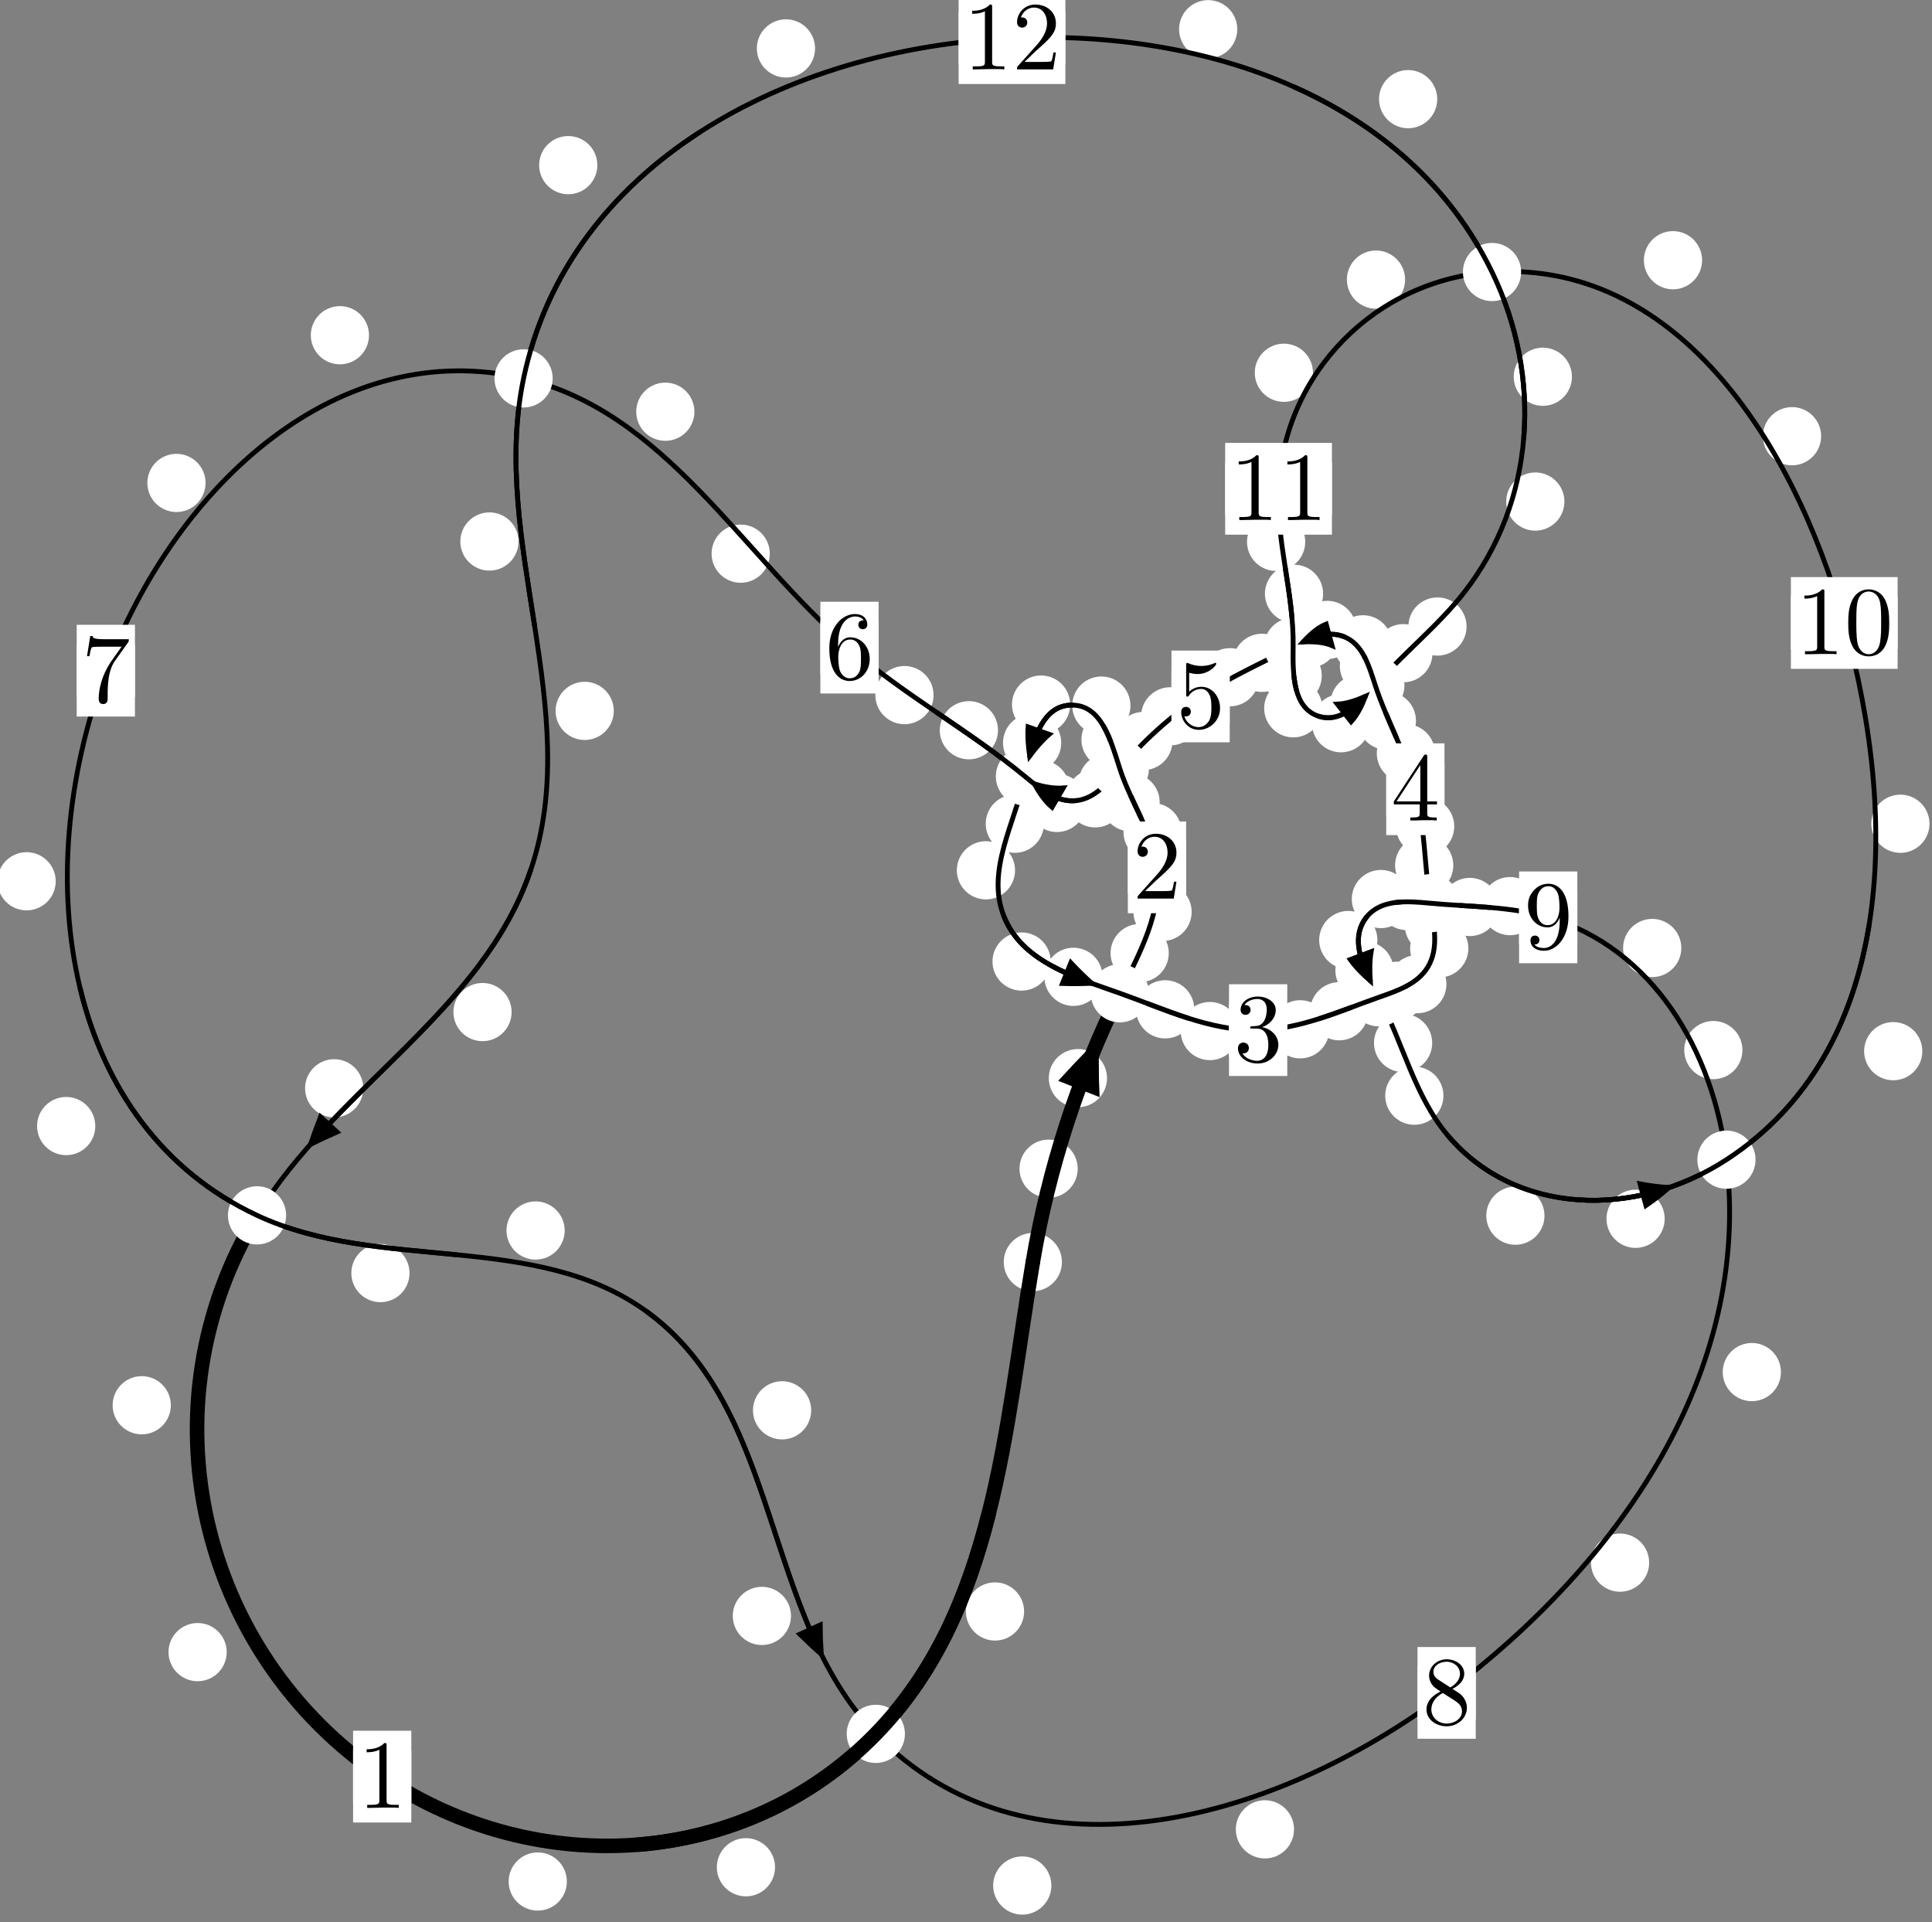 <?xml version="1.0"?>
<!-- Created by MetaPost 1.999 on 2021.07.05:2354 -->
<svg version="1.1" xmlns="http://www.w3.org/2000/svg" xmlns:xlink="http://www.w3.org/1999/xlink" width="198.406" height="197.41" viewBox="0 0 198.406 197.41">
<rect x="0" y="0" width="198.406" height="197.41" fill="#808080" stroke="none"/>
<!-- Original BoundingBox: -115.256973 -94.616867 83.148987 102.793228 -->
  <defs>
    <g transform="scale(0.01,0.01)" id="GLYPHcmr10_48">
      <path style="fill-rule: evenodd;" d="M460 -320C460 -400,455 -480,420 -554C374 -650,292 -666,250 -666C190 -666,117 -640,76 -547C44 -478,39 -400,39 -320C39 -245,43 -155,84 -79C127 2,200 22,249 22C303 22,379 1,423 -94C455 -163,460 -241,460 -320M249 -0C210 -0,151 -25,133 -121C122 -181,122 -273,122 -332C122 -396,122 -462,130 -516C149 -635,224 -644,249 -644C282 -644,348 -626,367 -527C377 -471,377 -395,377 -332C377 -257,377 -189,366 -125C351 -30,294 -0,249 -0"></path>
    </g>
    <g transform="scale(0.01,0.01)" id="GLYPHcmr10_49">
      <path style="fill-rule: evenodd;" d="M294 -640C294 -664,294 -666,271 -666C209 -602,121 -602,89 -602L89 -571C109 -571,168 -571,220 -597L220 -79C220 -43,217 -31,127 -31L95 -31L95 -0L257 -0L130 -3L217 -3L257 -3L297 -3L384 -3L419 -0L419 -31L387 -31C297 -31,294 -42,294 -79"></path>
    </g>
    <g transform="scale(0.01,0.01)" id="GLYPHcmr10_50">
      <path style="fill-rule: evenodd;" d="M127 -77L233 -180C389 -318,449 -372,449 -472C449 -586,359 -666,237 -666C124 -666,50 -574,50 -485C50 -429,100 -429,103 -429C120 -429,155 -441,155 -482C155 -508,137 -534,102 -534C94 -534,92 -534,89 -533C112 -598,166 -635,224 -635C315 -635,358 -554,358 -472C358 -392,308 -313,253 -251L61 -37C50 -26,50 -24,50 -0L421 -0L449 -174L424 -174C419 -144,412 -100,402 -85C395 -77,329 -77,307 -77"></path>
    </g>
    <g transform="scale(0.01,0.01)" id="GLYPHcmr10_51">
      <path style="fill-rule: evenodd;" d="M290 -352C372 -379,430 -449,430 -528C430 -610,342 -666,246 -666C145 -666,69 -606,69 -530C69 -497,91 -478,120 -478C151 -478,171 -500,171 -529C171 -579,124 -579,109 -579C140 -628,206 -641,242 -641C283 -641,338 -619,338 -529C338 -517,336 -459,310 -415C280 -367,246 -364,221 -363C213 -362,189 -360,182 -360C174 -359,167 -358,167 -348C167 -337,174 -337,191 -337L235 -337C317 -337,354 -269,354 -171C354 -35,285 -6,241 -6C198 -6,123 -23,88 -82C123 -77,154 -99,154 -137C154 -173,127 -193,98 -193C74 -193,42 -179,42 -135C42 -44,135 22,244 22C366 22,457 -69,457 -171C457 -253,394 -331,290 -352"></path>
    </g>
    <g transform="scale(0.01,0.01)" id="GLYPHcmr10_52">
      <path style="fill-rule: evenodd;" d="M294 -165L294 -78C294 -42,292 -31,218 -31L197 -31L197 -0L332 -0L238 -3L290 -3L332 -3L374 -3L427 -3L468 -0L468 -31L447 -31C373 -31,371 -42,371 -78L371 -165L471 -165L471 -196L371 -196L371 -651C371 -671,371 -677,355 -677C346 -677,343 -677,335 -665L28 -196L28 -165M300 -196L56 -196L300 -569"></path>
    </g>
    <g transform="scale(0.01,0.01)" id="GLYPHcmr10_53">
      <path style="fill-rule: evenodd;" d="M449 -201C449 -320,367 -420,259 -420C211 -420,168 -404,132 -369L132 -564C152 -558,185 -551,217 -551C340 -551,410 -642,410 -655C410 -661,407 -666,400 -666C399 -666,397 -666,392 -663C372 -654,323 -634,256 -634C216 -634,170 -641,123 -662C115 -665,113 -665,111 -665C101 -665,101 -657,101 -641L101 -345C101 -327,101 -319,115 -319C122 -319,124 -322,128 -328C139 -344,176 -398,257 -398C309 -398,334 -352,342 -334C358 -297,360 -258,360 -208C360 -173,360 -113,336 -71C312 -32,275 -6,229 -6C156 -6,99 -59,82 -118C85 -117,88 -116,99 -116C132 -116,149 -141,149 -165C149 -189,132 -214,99 -214C85 -214,50 -207,50 -161C50 -75,119 22,231 22C347 22,449 -74,449 -201"></path>
    </g>
    <g transform="scale(0.01,0.01)" id="GLYPHcmr10_54">
      <path style="fill-rule: evenodd;" d="M132 -328L132 -352C132 -605,256 -641,307 -641C331 -641,373 -635,395 -601C380 -601,340 -601,340 -556C340 -525,364 -510,386 -510C402 -510,432 -519,432 -558C432 -618,388 -666,305 -666C177 -666,42 -537,42 -316C42 -49,158 22,251 22C362 22,457 -72,457 -204C457 -331,368 -427,257 -427C189 -427,152 -376,132 -328M251 -6C188 -6,158 -66,152 -81C134 -128,134 -208,134 -226C134 -304,166 -404,256 -404C272 -404,318 -404,349 -342C367 -305,367 -254,367 -205C367 -157,367 -107,350 -71C320 -11,274 -6,251 -6"></path>
    </g>
    <g transform="scale(0.01,0.01)" id="GLYPHcmr10_55">
      <path style="fill-rule: evenodd;" d="M476 -609C485 -621,485 -623,485 -644L242 -644C120 -644,118 -657,114 -676L89 -676L56 -470L81 -470C84 -486,93 -549,106 -561C113 -567,191 -567,204 -567L411 -567C400 -551,321 -442,299 -409C209 -274,176 -135,176 -33C176 -23,176 22,222 22C268 22,268 -23,268 -33L268 -84C268 -139,271 -194,279 -248C283 -271,297 -357,341 -419"></path>
    </g>
    <g transform="scale(0.01,0.01)" id="GLYPHcmr10_56">
      <path style="fill-rule: evenodd;" d="M163 -457C117 -487,113 -521,113 -538C113 -599,178 -641,249 -641C322 -641,386 -589,386 -517C386 -460,347 -412,287 -377M309 -362C381 -399,430 -451,430 -517C430 -609,341 -666,250 -666C150 -666,69 -592,69 -499C69 -481,71 -436,113 -389C124 -377,161 -352,186 -335C128 -306,42 -250,42 -151C42 -45,144 22,249 22C362 22,457 -61,457 -168C457 -204,446 -249,408 -291C389 -312,373 -322,309 -362M209 -320L332 -242C360 -223,407 -193,407 -132C407 -58,332 -6,250 -6C164 -6,92 -68,92 -151C92 -209,124 -273,209 -320"></path>
    </g>
    <g transform="scale(0.01,0.01)" id="GLYPHcmr10_57">
      <path style="fill-rule: evenodd;" d="M367 -318L367 -286C367 -52,263 -6,205 -6C188 -6,134 -8,107 -42C151 -42,159 -71,159 -88C159 -119,135 -134,113 -134C97 -134,67 -125,67 -86C67 -19,121 22,206 22C335 22,457 -114,457 -329C457 -598,342 -666,253 -666C198 -666,149 -648,106 -603C65 -558,42 -516,42 -441C42 -316,130 -218,242 -218C303 -218,344 -260,367 -318M243 -241C227 -241,181 -241,150 -304C132 -341,132 -391,132 -440C132 -494,132 -541,153 -578C180 -628,218 -641,253 -641C299 -641,332 -607,349 -562C361 -530,365 -467,365 -421C365 -338,331 -241,243 -241"></path>
    </g>
  </defs>
  <path d="M110.674 120.017C110.674 119.224,110.359 118.464,109.798 117.903C109.238 117.343,108.478 117.028,107.685 117.028C106.892 117.028,106.132 117.343,105.572 117.903C105.011 118.464,104.696 119.224,104.696 120.017C104.696 120.809,105.011 121.57,105.572 122.13C106.132 122.691,106.892 123.005,107.685 123.005C108.478 123.005,109.238 122.691,109.798 122.13C110.359 121.57,110.674 120.809,110.674 120.017Z" style="fill: rgb(100%,100%,100%);stroke: none;"></path>
  <path d="M109.055 129.604C109.055 128.811,108.74 128.051,108.18 127.49C107.619 126.93,106.859 126.615,106.067 126.615C105.274 126.615,104.514 126.93,103.953 127.49C103.393 128.051,103.078 128.811,103.078 129.604C103.078 130.396,103.393 131.157,103.953 131.717C104.514 132.278,105.274 132.593,106.067 132.593C106.859 132.593,107.619 132.278,108.18 131.717C108.74 131.157,109.055 130.396,109.055 129.604Z" style="fill: rgb(100%,100%,100%);stroke: none;"></path>
  <path d="M120.026 97.875C120.026 97.082,119.711 96.322,119.151 95.762C118.59 95.201,117.83 94.886,117.037 94.886C116.245 94.886,115.484 95.201,114.924 95.762C114.363 96.322,114.049 97.082,114.049 97.875C114.049 98.668,114.363 99.428,114.924 99.988C115.484 100.549,116.245 100.864,117.037 100.864C117.83 100.864,118.59 100.549,119.151 99.988C119.711 99.428,120.026 98.668,120.026 97.875Z" style="fill: rgb(100%,100%,100%);stroke: none;"></path>
  <path d="M113.683 110.717C113.683 109.925,113.368 109.165,112.808 108.604C112.247 108.044,111.487 107.729,110.695 107.729C109.902 107.729,109.142 108.044,108.581 108.604C108.021 109.165,107.706 109.925,107.706 110.717C107.706 111.51,108.021 112.27,108.581 112.831C109.142 113.391,109.902 113.706,110.695 113.706C111.487 113.706,112.247 113.391,112.808 112.831C113.368 112.27,113.683 111.51,113.683 110.717Z" style="fill: rgb(100%,100%,100%);stroke: none;"></path>
  <path d="M121.354 85.455C121.354 84.662,121.039 83.902,120.479 83.341C119.918 82.781,119.158 82.466,118.365 82.466C117.573 82.466,116.813 82.781,116.252 83.341C115.692 83.902,115.377 84.662,115.377 85.455C115.377 86.247,115.692 87.008,116.252 87.568C116.813 88.129,117.573 88.443,118.365 88.443C119.158 88.443,119.918 88.129,120.479 87.568C121.039 87.008,121.354 86.247,121.354 85.455Z" style="fill: rgb(100%,100%,100%);stroke: none;"></path>
  <path d="M122.377 93.647C122.377 92.855,122.062 92.095,121.501 91.534C120.941 90.974,120.181 90.659,119.388 90.659C118.595 90.659,117.835 90.974,117.275 91.534C116.714 92.095,116.399 92.855,116.399 93.647C116.399 94.44,116.714 95.2,117.275 95.761C117.835 96.321,118.595 96.636,119.388 96.636C120.181 96.636,120.941 96.321,121.501 95.761C122.062 95.2,122.377 94.44,122.377 93.647Z" style="fill: rgb(100%,100%,100%);stroke: none;"></path>
  <path d="M117.034 75.949C117.034 75.157,116.719 74.396,116.158 73.836C115.598 73.275,114.838 72.96,114.045 72.96C113.252 72.96,112.492 73.275,111.932 73.836C111.371 74.396,111.056 75.157,111.056 75.949C111.056 76.742,111.371 77.502,111.932 78.063C112.492 78.623,113.252 78.938,114.045 78.938C114.838 78.938,115.598 78.623,116.158 78.063C116.719 77.502,117.034 76.742,117.034 75.949Z" style="fill: rgb(100%,100%,100%);stroke: none;"></path>
  <path d="M119.094 82.392C119.094 81.599,118.779 80.839,118.219 80.279C117.658 79.718,116.898 79.403,116.105 79.403C115.313 79.403,114.553 79.718,113.992 80.279C113.432 80.839,113.117 81.599,113.117 82.392C113.117 83.185,113.432 83.945,113.992 84.505C114.553 85.066,115.313 85.381,116.105 85.381C116.898 85.381,117.658 85.066,118.219 84.505C118.779 83.945,119.094 83.185,119.094 82.392Z" style="fill: rgb(100%,100%,100%);stroke: none;"></path>
  <path d="M109.902 72.355C109.902 71.562,109.587 70.802,109.027 70.241C108.466 69.681,107.706 69.366,106.913 69.366C106.12 69.366,105.36 69.681,104.8 70.241C104.239 70.802,103.924 71.562,103.924 72.355C103.924 73.147,104.239 73.908,104.8 74.468C105.36 75.028,106.12 75.343,106.913 75.343C107.706 75.343,108.466 75.028,109.027 74.468C109.587 73.908,109.902 73.147,109.902 72.355Z" style="fill: rgb(100%,100%,100%);stroke: none;"></path>
  <path d="M116.092 72.456C116.092 71.664,115.777 70.904,115.217 70.343C114.656 69.783,113.896 69.468,113.103 69.468C112.311 69.468,111.551 69.783,110.99 70.343C110.43 70.904,110.115 71.664,110.115 72.456C110.115 73.249,110.43 74.009,110.99 74.57C111.551 75.13,112.311 75.445,113.103 75.445C113.896 75.445,114.656 75.13,115.217 74.57C115.777 74.009,116.092 73.249,116.092 72.456Z" style="fill: rgb(100%,100%,100%);stroke: none;"></path>
  <path d="M107.206 84.591C107.206 83.798,106.891 83.038,106.33 82.477C105.77 81.917,105.01 81.602,104.217 81.602C103.424 81.602,102.664 81.917,102.104 82.477C101.543 83.038,101.228 83.798,101.228 84.591C101.228 85.383,101.543 86.143,102.104 86.704C102.664 87.264,103.424 87.579,104.217 87.579C105.01 87.579,105.77 87.264,106.33 86.704C106.891 86.143,107.206 85.383,107.206 84.591Z" style="fill: rgb(100%,100%,100%);stroke: none;"></path>
  <path d="M108.983 76.282C108.983 75.489,108.668 74.729,108.108 74.169C107.547 73.608,106.787 73.293,105.994 73.293C105.202 73.293,104.442 73.608,103.881 74.169C103.321 74.729,103.006 75.489,103.006 76.282C103.006 77.075,103.321 77.835,103.881 78.395C104.442 78.956,105.202 79.271,105.994 79.271C106.787 79.271,107.547 78.956,108.108 78.395C108.668 77.835,108.983 77.075,108.983 76.282Z" style="fill: rgb(100%,100%,100%);stroke: none;"></path>
  <path d="M107.901 98.741C107.901 97.949,107.586 97.189,107.026 96.628C106.465 96.068,105.705 95.753,104.912 95.753C104.12 95.753,103.359 96.068,102.799 96.628C102.239 97.189,101.924 97.949,101.924 98.741C101.924 99.534,102.239 100.294,102.799 100.855C103.359 101.415,104.12 101.73,104.912 101.73C105.705 101.73,106.465 101.415,107.026 100.855C107.586 100.294,107.901 99.534,107.901 98.741Z" style="fill: rgb(100%,100%,100%);stroke: none;"></path>
  <path d="M104.239 89.374C104.239 88.581,103.924 87.821,103.363 87.261C102.803 86.7,102.043 86.385,101.25 86.385C100.457 86.385,99.697 86.7,99.137 87.261C98.576 87.821,98.261 88.581,98.261 89.374C98.261 90.167,98.576 90.927,99.137 91.487C99.697 92.048,100.457 92.363,101.25 92.363C102.043 92.363,102.803 92.048,103.363 91.487C103.924 90.927,104.239 90.167,104.239 89.374Z" style="fill: rgb(100%,100%,100%);stroke: none;"></path>
  <path d="M122.648 103.651C122.648 102.858,122.333 102.098,121.773 101.538C121.212 100.977,120.452 100.662,119.659 100.662C118.867 100.662,118.106 100.977,117.546 101.538C116.985 102.098,116.671 102.858,116.671 103.651C116.671 104.444,116.985 105.204,117.546 105.764C118.106 106.325,118.867 106.64,119.659 106.64C120.452 106.64,121.212 106.325,121.773 105.764C122.333 105.204,122.648 104.444,122.648 103.651Z" style="fill: rgb(100%,100%,100%);stroke: none;"></path>
  <path d="M113.226 100.312C113.226 99.519,112.911 98.759,112.35 98.199C111.79 97.638,111.03 97.323,110.237 97.323C109.444 97.323,108.684 97.638,108.124 98.199C107.563 98.759,107.248 99.519,107.248 100.312C107.248 101.105,107.563 101.865,108.124 102.425C108.684 102.986,109.444 103.301,110.237 103.301C111.03 103.301,111.79 102.986,112.35 102.425C112.911 101.865,113.226 101.105,113.226 100.312Z" style="fill: rgb(100%,100%,100%);stroke: none;"></path>
  <path d="M136.512 105.701C136.512 104.909,136.197 104.149,135.637 103.588C135.076 103.028,134.316 102.713,133.524 102.713C132.731 102.713,131.971 103.028,131.41 103.588C130.85 104.149,130.535 104.909,130.535 105.701C130.535 106.494,130.85 107.254,131.41 107.815C131.971 108.375,132.731 108.69,133.524 108.69C134.316 108.69,135.076 108.375,135.637 107.815C136.197 107.254,136.512 106.494,136.512 105.701Z" style="fill: rgb(100%,100%,100%);stroke: none;"></path>
  <path d="M127.232 105.882C127.232 105.089,126.917 104.329,126.357 103.768C125.796 103.208,125.036 102.893,124.243 102.893C123.451 102.893,122.691 103.208,122.13 103.768C121.57 104.329,121.255 105.089,121.255 105.882C121.255 106.674,121.57 107.435,122.13 107.995C122.691 108.555,123.451 108.87,124.243 108.87C125.036 108.87,125.796 108.555,126.357 107.995C126.917 107.435,127.232 106.674,127.232 105.882Z" style="fill: rgb(100%,100%,100%);stroke: none;"></path>
  <path d="M146.497 101.741C146.497 100.949,146.182 100.189,145.622 99.628C145.061 99.068,144.301 98.753,143.509 98.753C142.716 98.753,141.956 99.068,141.395 99.628C140.835 100.189,140.52 100.949,140.52 101.741C140.52 102.534,140.835 103.294,141.395 103.855C141.956 104.415,142.716 104.73,143.509 104.73C144.301 104.73,145.061 104.415,145.622 103.855C146.182 103.294,146.497 102.534,146.497 101.741Z" style="fill: rgb(100%,100%,100%);stroke: none;"></path>
  <path d="M140.518 103.847C140.518 103.055,140.203 102.294,139.642 101.734C139.082 101.174,138.322 100.859,137.529 100.859C136.736 100.859,135.976 101.174,135.416 101.734C134.855 102.294,134.54 103.055,134.54 103.847C134.54 104.64,134.855 105.4,135.416 105.961C135.976 106.521,136.736 106.836,137.529 106.836C138.322 106.836,139.082 106.521,139.642 105.961C140.203 105.4,140.518 104.64,140.518 103.847Z" style="fill: rgb(100%,100%,100%);stroke: none;"></path>
  <path d="M150.793 97.388C150.793 96.596,150.478 95.835,149.917 95.275C149.357 94.715,148.597 94.4,147.804 94.4C147.011 94.4,146.251 94.715,145.691 95.275C145.13 95.835,144.815 96.596,144.815 97.388C144.815 98.181,145.13 98.941,145.691 99.502C146.251 100.062,147.011 100.377,147.804 100.377C148.597 100.377,149.357 100.062,149.917 99.502C150.478 98.941,150.793 98.181,150.793 97.388Z" style="fill: rgb(100%,100%,100%);stroke: none;"></path>
  <path d="M148.542 101.064C148.542 100.271,148.227 99.511,147.667 98.951C147.106 98.39,146.346 98.075,145.553 98.075C144.761 98.075,144.001 98.39,143.44 98.951C142.88 99.511,142.565 100.271,142.565 101.064C142.565 101.857,142.88 102.617,143.44 103.177C144.001 103.738,144.761 104.053,145.553 104.053C146.346 104.053,147.106 103.738,147.667 103.177C148.227 102.617,148.542 101.857,148.542 101.064Z" style="fill: rgb(100%,100%,100%);stroke: none;"></path>
  <path d="M149.245 88.863C149.245 88.07,148.931 87.31,148.37 86.75C147.81 86.189,147.049 85.874,146.257 85.874C145.464 85.874,144.704 86.189,144.143 86.75C143.583 87.31,143.268 88.07,143.268 88.863C143.268 89.656,143.583 90.416,144.143 90.976C144.704 91.537,145.464 91.852,146.257 91.852C147.049 91.852,147.81 91.537,148.37 90.976C148.931 90.416,149.245 89.656,149.245 88.863Z" style="fill: rgb(100%,100%,100%);stroke: none;"></path>
  <path d="M150.239 95.002C150.239 94.209,149.925 93.449,149.364 92.889C148.804 92.328,148.043 92.013,147.251 92.013C146.458 92.013,145.698 92.328,145.137 92.889C144.577 93.449,144.262 94.209,144.262 95.002C144.262 95.795,144.577 96.555,145.137 97.115C145.698 97.676,146.458 97.991,147.251 97.991C148.043 97.991,148.804 97.676,149.364 97.115C149.925 96.555,150.239 95.795,150.239 95.002Z" style="fill: rgb(100%,100%,100%);stroke: none;"></path>
  <path d="M147.367 77.358C147.367 76.565,147.052 75.805,146.492 75.244C145.931 74.684,145.171 74.369,144.378 74.369C143.586 74.369,142.826 74.684,142.265 75.244C141.705 75.805,141.39 76.565,141.39 77.358C141.39 78.15,141.705 78.911,142.265 79.471C142.826 80.032,143.586 80.346,144.378 80.346C145.171 80.346,145.931 80.032,146.492 79.471C147.052 78.911,147.367 78.15,147.367 77.358Z" style="fill: rgb(100%,100%,100%);stroke: none;"></path>
  <path d="M149.343 84.864C149.343 84.071,149.028 83.311,148.467 82.75C147.907 82.19,147.147 81.875,146.354 81.875C145.561 81.875,144.801 82.19,144.24 82.75C143.68 83.311,143.365 84.071,143.365 84.864C143.365 85.656,143.68 86.416,144.24 86.977C144.801 87.537,145.561 87.852,146.354 87.852C147.147 87.852,147.907 87.537,148.467 86.977C149.028 86.416,149.343 85.656,149.343 84.864Z" style="fill: rgb(100%,100%,100%);stroke: none;"></path>
  <path d="M143.572 68.395C143.572 67.602,143.257 66.842,142.696 66.281C142.136 65.721,141.376 65.406,140.583 65.406C139.79 65.406,139.03 65.721,138.47 66.281C137.909 66.842,137.594 67.602,137.594 68.395C137.594 69.187,137.909 69.947,138.47 70.508C139.03 71.068,139.79 71.383,140.583 71.383C141.376 71.383,142.136 71.068,142.696 70.508C143.257 69.947,143.572 69.187,143.572 68.395Z" style="fill: rgb(100%,100%,100%);stroke: none;"></path>
  <path d="M145.411 74.017C145.411 73.224,145.096 72.464,144.536 71.903C143.975 71.343,143.215 71.028,142.423 71.028C141.63 71.028,140.87 71.343,140.309 71.903C139.749 72.464,139.434 73.224,139.434 74.017C139.434 74.809,139.749 75.569,140.309 76.13C140.87 76.69,141.63 77.005,142.423 77.005C143.215 77.005,143.975 76.69,144.536 76.13C145.096 75.569,145.411 74.809,145.411 74.017Z" style="fill: rgb(100%,100%,100%);stroke: none;"></path>
  <path d="M139.29 64.687C139.29 63.894,138.976 63.134,138.415 62.574C137.855 62.013,137.094 61.698,136.302 61.698C135.509 61.698,134.749 62.013,134.188 62.574C133.628 63.134,133.313 63.894,133.313 64.687C133.313 65.48,133.628 66.24,134.188 66.8C134.749 67.361,135.509 67.676,136.302 67.676C137.094 67.676,137.855 67.361,138.415 66.8C138.976 66.24,139.29 65.48,139.29 64.687Z" style="fill: rgb(100%,100%,100%);stroke: none;"></path>
  <path d="M142.958 66.167C142.958 65.374,142.643 64.614,142.082 64.053C141.522 63.493,140.762 63.178,139.969 63.178C139.176 63.178,138.416 63.493,137.856 64.053C137.295 64.614,136.98 65.374,136.98 66.167C136.98 66.959,137.295 67.719,137.856 68.28C138.416 68.84,139.176 69.155,139.969 69.155C140.762 69.155,141.522 68.84,142.082 68.28C142.643 67.719,142.958 66.959,142.958 66.167Z" style="fill: rgb(100%,100%,100%);stroke: none;"></path>
  <path d="M132.586 68.068C132.586 67.275,132.271 66.515,131.711 65.954C131.15 65.394,130.39 65.079,129.597 65.079C128.805 65.079,128.045 65.394,127.484 65.954C126.924 66.515,126.609 67.275,126.609 68.068C126.609 68.861,126.924 69.621,127.484 70.181C128.045 70.742,128.805 71.057,129.597 71.057C130.39 71.057,131.15 70.742,131.711 70.181C132.271 69.621,132.586 68.861,132.586 68.068Z" style="fill: rgb(100%,100%,100%);stroke: none;"></path>
  <path d="M137.46 65.57C137.46 64.777,137.146 64.017,136.585 63.457C136.025 62.896,135.264 62.581,134.472 62.581C133.679 62.581,132.919 62.896,132.358 63.457C131.798 64.017,131.483 64.777,131.483 65.57C131.483 66.363,131.798 67.123,132.358 67.683C132.919 68.244,133.679 68.559,134.472 68.559C135.264 68.559,136.025 68.244,136.585 67.683C137.146 67.123,137.46 66.363,137.46 65.57Z" style="fill: rgb(100%,100%,100%);stroke: none;"></path>
  <path d="M123.164 73.562C123.164 72.769,122.849 72.009,122.288 71.449C121.728 70.888,120.968 70.573,120.175 70.573C119.382 70.573,118.622 70.888,118.062 71.449C117.501 72.009,117.186 72.769,117.186 73.562C117.186 74.355,117.501 75.115,118.062 75.675C118.622 76.236,119.382 76.551,120.175 76.551C120.968 76.551,121.728 76.236,122.288 75.675C122.849 75.115,123.164 74.355,123.164 73.562Z" style="fill: rgb(100%,100%,100%);stroke: none;"></path>
  <path d="M129.292 69.547C129.292 68.754,128.977 67.994,128.417 67.433C127.856 66.873,127.096 66.558,126.304 66.558C125.511 66.558,124.751 66.873,124.19 67.433C123.63 67.994,123.315 68.754,123.315 69.547C123.315 70.339,123.63 71.099,124.19 71.66C124.751 72.22,125.511 72.535,126.304 72.535C127.096 72.535,127.856 72.22,128.417 71.66C128.977 71.099,129.292 70.339,129.292 69.547Z" style="fill: rgb(100%,100%,100%);stroke: none;"></path>
  <path d="M116.75 80.391C116.75 79.598,116.435 78.838,115.874 78.277C115.314 77.717,114.554 77.402,113.761 77.402C112.968 77.402,112.208 77.717,111.648 78.277C111.087 78.838,110.772 79.598,110.772 80.391C110.772 81.184,111.087 81.944,111.648 82.504C112.208 83.065,112.968 83.38,113.761 83.38C114.554 83.38,115.314 83.065,115.874 82.504C116.435 81.944,116.75 81.184,116.75 80.391Z" style="fill: rgb(100%,100%,100%);stroke: none;"></path>
  <path d="M120.405 76.097C120.405 75.305,120.09 74.544,119.529 73.984C118.969 73.423,118.209 73.108,117.416 73.108C116.623 73.108,115.863 73.423,115.303 73.984C114.742 74.544,114.427 75.305,114.427 76.097C114.427 76.89,114.742 77.65,115.303 78.211C115.863 78.771,116.623 79.086,117.416 79.086C118.209 79.086,118.969 78.771,119.529 78.211C120.09 77.65,120.405 76.89,120.405 76.097Z" style="fill: rgb(100%,100%,100%);stroke: none;"></path>
  <path d="M111.532 82.456C111.532 81.663,111.217 80.903,110.657 80.342C110.096 79.782,109.336 79.467,108.543 79.467C107.751 79.467,106.991 79.782,106.43 80.342C105.87 80.903,105.555 81.663,105.555 82.456C105.555 83.248,105.87 84.008,106.43 84.569C106.991 85.129,107.751 85.444,108.543 85.444C109.336 85.444,110.096 85.129,110.657 84.569C111.217 84.008,111.532 83.248,111.532 82.456Z" style="fill: rgb(100%,100%,100%);stroke: none;"></path>
  <path d="M115.458 81.983C115.458 81.19,115.143 80.43,114.583 79.87C114.022 79.309,113.262 78.994,112.469 78.994C111.677 78.994,110.916 79.309,110.356 79.87C109.796 80.43,109.481 81.19,109.481 81.983C109.481 82.776,109.796 83.536,110.356 84.096C110.916 84.657,111.677 84.972,112.469 84.972C113.262 84.972,114.022 84.657,114.583 84.096C115.143 83.536,115.458 82.776,115.458 81.983Z" style="fill: rgb(100%,100%,100%);stroke: none;"></path>
  <path d="M102.487 74.991C102.487 74.198,102.172 73.438,101.612 72.877C101.051 72.317,100.291 72.002,99.499 72.002C98.706 72.002,97.946 72.317,97.385 72.877C96.825 73.438,96.51 74.198,96.51 74.991C96.51 75.783,96.825 76.543,97.385 77.104C97.946 77.664,98.706 77.979,99.499 77.979C100.291 77.979,101.051 77.664,101.612 77.104C102.172 76.543,102.487 75.783,102.487 74.991Z" style="fill: rgb(100%,100%,100%);stroke: none;"></path>
  <path d="M109.829 81.038C109.829 80.246,109.515 79.485,108.954 78.925C108.394 78.365,107.633 78.05,106.841 78.05C106.048 78.05,105.288 78.365,104.727 78.925C104.167 79.485,103.852 80.246,103.852 81.038C103.852 81.831,104.167 82.591,104.727 83.152C105.288 83.712,106.048 84.027,106.841 84.027C107.633 84.027,108.394 83.712,108.954 83.152C109.515 82.591,109.829 81.831,109.829 81.038Z" style="fill: rgb(100%,100%,100%);stroke: none;"></path>
  <path d="M79.054 56.857C79.054 56.065,78.739 55.304,78.178 54.744C77.618 54.183,76.858 53.869,76.065 53.869C75.272 53.869,74.512 54.183,73.952 54.744C73.391 55.304,73.076 56.065,73.076 56.857C73.076 57.65,73.391 58.41,73.952 58.971C74.512 59.531,75.272 59.846,76.065 59.846C76.858 59.846,77.618 59.531,78.178 58.971C78.739 58.41,79.054 57.65,79.054 56.857Z" style="fill: rgb(100%,100%,100%);stroke: none;"></path>
  <path d="M95.872 71.382C95.872 70.589,95.557 69.829,94.996 69.269C94.436 68.708,93.675 68.393,92.883 68.393C92.09 68.393,91.33 68.708,90.769 69.269C90.209 69.829,89.894 70.589,89.894 71.382C89.894 72.175,90.209 72.935,90.769 73.495C91.33 74.056,92.09 74.371,92.883 74.371C93.675 74.371,94.436 74.056,94.996 73.495C95.557 72.935,95.872 72.175,95.872 71.382Z" style="fill: rgb(100%,100%,100%);stroke: none;"></path>
  <path d="M37.895 34.424C37.895 33.632,37.58 32.872,37.02 32.311C36.459 31.751,35.699 31.436,34.907 31.436C34.114 31.436,33.354 31.751,32.793 32.311C32.233 32.872,31.918 33.632,31.918 34.424C31.918 35.217,32.233 35.977,32.793 36.538C33.354 37.098,34.114 37.413,34.907 37.413C35.699 37.413,36.459 37.098,37.02 36.538C37.58 35.977,37.895 35.217,37.895 34.424Z" style="fill: rgb(100%,100%,100%);stroke: none;"></path>
  <path d="M71.314 42.28C71.314 41.488,70.999 40.727,70.438 40.167C69.878 39.606,69.118 39.291,68.325 39.291C67.532 39.291,66.772 39.606,66.212 40.167C65.651 40.727,65.336 41.488,65.336 42.28C65.336 43.073,65.651 43.833,66.212 44.394C66.772 44.954,67.532 45.269,68.325 45.269C69.118 45.269,69.878 44.954,70.438 44.394C70.999 43.833,71.314 43.073,71.314 42.28Z" style="fill: rgb(100%,100%,100%);stroke: none;"></path>
  <path d="M5.721 90.5C5.721 89.708,5.406 88.947,4.845 88.387C4.285 87.826,3.524 87.512,2.732 87.512C1.939 87.512,1.179 87.826,0.618 88.387C0.058 88.947,-0.257 89.708,-0.257 90.5C-0.257 91.293,0.058 92.053,0.618 92.614C1.179 93.174,1.939 93.489,2.732 93.489C3.524 93.489,4.285 93.174,4.845 92.614C5.406 92.053,5.721 91.293,5.721 90.5Z" style="fill: rgb(100%,100%,100%);stroke: none;"></path>
  <path d="M21.109 49.592C21.109 48.8,20.794 48.04,20.234 47.479C19.673 46.919,18.913 46.604,18.121 46.604C17.328 46.604,16.568 46.919,16.007 47.479C15.447 48.04,15.132 48.8,15.132 49.592C15.132 50.385,15.447 51.145,16.007 51.706C16.568 52.266,17.328 52.581,18.121 52.581C18.913 52.581,19.673 52.266,20.234 51.706C20.794 51.145,21.109 50.385,21.109 49.592Z" style="fill: rgb(100%,100%,100%);stroke: none;"></path>
  <path d="M42.057 130.736C42.057 129.944,41.742 129.183,41.182 128.623C40.621 128.063,39.861 127.748,39.069 127.748C38.276 127.748,37.516 128.063,36.955 128.623C36.395 129.183,36.08 129.944,36.08 130.736C36.08 131.529,36.395 132.289,36.955 132.85C37.516 133.41,38.276 133.725,39.069 133.725C39.861 133.725,40.621 133.41,41.182 132.85C41.742 132.289,42.057 131.529,42.057 130.736Z" style="fill: rgb(100%,100%,100%);stroke: none;"></path>
  <path d="M9.785 115.638C9.785 114.845,9.47 114.085,8.909 113.525C8.349 112.964,7.589 112.649,6.796 112.649C6.003 112.649,5.243 112.964,4.683 113.525C4.122 114.085,3.807 114.845,3.807 115.638C3.807 116.431,4.122 117.191,4.683 117.751C5.243 118.312,6.003 118.627,6.796 118.627C7.589 118.627,8.349 118.312,8.909 117.751C9.47 117.191,9.785 116.431,9.785 115.638Z" style="fill: rgb(100%,100%,100%);stroke: none;"></path>
  <path d="M83.304 144.83C83.304 144.037,82.989 143.277,82.429 142.717C81.868 142.156,81.108 141.841,80.316 141.841C79.523 141.841,78.763 142.156,78.202 142.717C77.642 143.277,77.327 144.037,77.327 144.83C77.327 145.623,77.642 146.383,78.202 146.943C78.763 147.504,79.523 147.819,80.316 147.819C81.108 147.819,81.868 147.504,82.429 146.943C82.989 146.383,83.304 145.623,83.304 144.83Z" style="fill: rgb(100%,100%,100%);stroke: none;"></path>
  <path d="M57.99 126.363C57.99 125.57,57.675 124.81,57.115 124.25C56.554 123.689,55.794 123.374,55.002 123.374C54.209 123.374,53.449 123.689,52.888 124.25C52.328 124.81,52.013 125.57,52.013 126.363C52.013 127.156,52.328 127.916,52.888 128.476C53.449 129.037,54.209 129.352,55.002 129.352C55.794 129.352,56.554 129.037,57.115 128.476C57.675 127.916,57.99 127.156,57.99 126.363Z" style="fill: rgb(100%,100%,100%);stroke: none;"></path>
  <path d="M107.97 193.628C107.97 192.835,107.655 192.075,107.094 191.515C106.534 190.954,105.774 190.639,104.981 190.639C104.188 190.639,103.428 190.954,102.868 191.515C102.307 192.075,101.992 192.835,101.992 193.628C101.992 194.421,102.307 195.181,102.868 195.741C103.428 196.302,104.188 196.617,104.981 196.617C105.774 196.617,106.534 196.302,107.094 195.741C107.655 195.181,107.97 194.421,107.97 193.628Z" style="fill: rgb(100%,100%,100%);stroke: none;"></path>
  <path d="M81.23 165.943C81.23 165.15,80.915 164.39,80.355 163.829C79.794 163.269,79.034 162.954,78.241 162.954C77.449 162.954,76.688 163.269,76.128 163.829C75.567 164.39,75.252 165.15,75.252 165.943C75.252 166.735,75.567 167.496,76.128 168.056C76.688 168.617,77.449 168.931,78.241 168.931C79.034 168.931,79.794 168.617,80.355 168.056C80.915 167.496,81.23 166.735,81.23 165.943Z" style="fill: rgb(100%,100%,100%);stroke: none;"></path>
  <path d="M169.359 160.472C169.359 159.679,169.044 158.919,168.484 158.358C167.923 157.798,167.163 157.483,166.371 157.483C165.578 157.483,164.818 157.798,164.257 158.358C163.697 158.919,163.382 159.679,163.382 160.472C163.382 161.264,163.697 162.025,164.257 162.585C164.818 163.145,165.578 163.46,166.371 163.46C167.163 163.46,167.923 163.145,168.484 162.585C169.044 162.025,169.359 161.264,169.359 160.472Z" style="fill: rgb(100%,100%,100%);stroke: none;"></path>
  <path d="M132.889 187.86C132.889 187.067,132.574 186.307,132.013 185.747C131.453 185.186,130.693 184.871,129.9 184.871C129.107 184.871,128.347 185.186,127.787 185.747C127.226 186.307,126.911 187.067,126.911 187.86C126.911 188.653,127.226 189.413,127.787 189.973C128.347 190.534,129.107 190.849,129.9 190.849C130.693 190.849,131.453 190.534,132.013 189.973C132.574 189.413,132.889 188.653,132.889 187.86Z" style="fill: rgb(100%,100%,100%);stroke: none;"></path>
  <path d="M178.94 107.836C178.94 107.043,178.625 106.283,178.064 105.723C177.504 105.162,176.744 104.847,175.951 104.847C175.158 104.847,174.398 105.162,173.838 105.723C173.277 106.283,172.962 107.043,172.962 107.836C172.962 108.629,173.277 109.389,173.838 109.949C174.398 110.51,175.158 110.825,175.951 110.825C176.744 110.825,177.504 110.51,178.064 109.949C178.625 109.389,178.94 108.629,178.94 107.836Z" style="fill: rgb(100%,100%,100%);stroke: none;"></path>
  <path d="M182.893 140.902C182.893 140.109,182.578 139.349,182.018 138.789C181.457 138.228,180.697 137.913,179.904 137.913C179.112 137.913,178.352 138.228,177.791 138.789C177.231 139.349,176.916 140.109,176.916 140.902C176.916 141.695,177.231 142.455,177.791 143.015C178.352 143.576,179.112 143.891,179.904 143.891C180.697 143.891,181.457 143.576,182.018 143.015C182.578 142.455,182.893 141.695,182.893 140.902Z" style="fill: rgb(100%,100%,100%);stroke: none;"></path>
  <path d="M158.066 93.051C158.066 92.259,157.751 91.498,157.191 90.938C156.63 90.377,155.87 90.063,155.078 90.063C154.285 90.063,153.525 90.377,152.964 90.938C152.404 91.498,152.089 92.259,152.089 93.051C152.089 93.844,152.404 94.604,152.964 95.165C153.525 95.725,154.285 96.04,155.078 96.04C155.87 96.04,156.63 95.725,157.191 95.165C157.751 94.604,158.066 93.844,158.066 93.051Z" style="fill: rgb(100%,100%,100%);stroke: none;"></path>
  <path d="M172.662 97.352C172.662 96.559,172.347 95.799,171.786 95.238C171.226 94.678,170.466 94.363,169.673 94.363C168.88 94.363,168.12 94.678,167.56 95.238C166.999 95.799,166.684 96.559,166.684 97.352C166.684 98.144,166.999 98.905,167.56 99.465C168.12 100.025,168.88 100.34,169.673 100.34C170.466 100.34,171.226 100.025,171.786 99.465C172.347 98.905,172.662 98.144,172.662 97.352Z" style="fill: rgb(100%,100%,100%);stroke: none;"></path>
  <path d="M147.464 92.526C147.464 91.733,147.149 90.973,146.588 90.413C146.028 89.852,145.268 89.537,144.475 89.537C143.682 89.537,142.922 89.852,142.362 90.413C141.801 90.973,141.486 91.733,141.486 92.526C141.486 93.319,141.801 94.079,142.362 94.639C142.922 95.2,143.682 95.515,144.475 95.515C145.268 95.515,146.028 95.2,146.588 94.639C147.149 94.079,147.464 93.319,147.464 92.526Z" style="fill: rgb(100%,100%,100%);stroke: none;"></path>
  <path d="M153.933 93.139C153.933 92.346,153.618 91.586,153.058 91.026C152.497 90.465,151.737 90.15,150.944 90.15C150.152 90.15,149.391 90.465,148.831 91.026C148.271 91.586,147.956 92.346,147.956 93.139C147.956 93.932,148.271 94.692,148.831 95.252C149.391 95.813,150.152 96.128,150.944 96.128C151.737 96.128,152.497 95.813,153.058 95.252C153.618 94.692,153.933 93.932,153.933 93.139Z" style="fill: rgb(100%,100%,100%);stroke: none;"></path>
  <path d="M141.451 96.534C141.451 95.741,141.136 94.981,140.575 94.421C140.015 93.86,139.255 93.545,138.462 93.545C137.669 93.545,136.909 93.86,136.349 94.421C135.788 94.981,135.473 95.741,135.473 96.534C135.473 97.327,135.788 98.087,136.349 98.647C136.909 99.208,137.669 99.523,138.462 99.523C139.255 99.523,140.015 99.208,140.575 98.647C141.136 98.087,141.451 97.327,141.451 96.534Z" style="fill: rgb(100%,100%,100%);stroke: none;"></path>
  <path d="M144.799 92.325C144.799 91.532,144.484 90.772,143.923 90.212C143.363 89.651,142.603 89.336,141.81 89.336C141.017 89.336,140.257 89.651,139.697 90.212C139.136 90.772,138.821 91.532,138.821 92.325C138.821 93.118,139.136 93.878,139.697 94.438C140.257 94.999,141.017 95.314,141.81 95.314C142.603 95.314,143.363 94.999,143.923 94.438C144.484 93.878,144.799 93.118,144.799 92.325Z" style="fill: rgb(100%,100%,100%);stroke: none;"></path>
  <path d="M147.079 107.105C147.079 106.312,146.764 105.552,146.203 104.992C145.643 104.431,144.883 104.116,144.09 104.116C143.297 104.116,142.537 104.431,141.977 104.992C141.416 105.552,141.101 106.312,141.101 107.105C141.101 107.898,141.416 108.658,141.977 109.218C142.537 109.779,143.297 110.094,144.09 110.094C144.883 110.094,145.643 109.779,146.203 109.218C146.764 108.658,147.079 107.898,147.079 107.105Z" style="fill: rgb(100%,100%,100%);stroke: none;"></path>
  <path d="M143.114 99.656C143.114 98.863,142.799 98.103,142.239 97.542C141.678 96.982,140.918 96.667,140.125 96.667C139.333 96.667,138.572 96.982,138.012 97.542C137.451 98.103,137.136 98.863,137.136 99.656C137.136 100.448,137.451 101.208,138.012 101.769C138.572 102.329,139.333 102.644,140.125 102.644C140.918 102.644,141.678 102.329,142.239 101.769C142.799 101.208,143.114 100.448,143.114 99.656Z" style="fill: rgb(100%,100%,100%);stroke: none;"></path>
  <path d="M158.61 124.842C158.61 124.05,158.295 123.29,157.735 122.729C157.174 122.169,156.414 121.854,155.621 121.854C154.829 121.854,154.069 122.169,153.508 122.729C152.948 123.29,152.633 124.05,152.633 124.842C152.633 125.635,152.948 126.395,153.508 126.956C154.069 127.516,154.829 127.831,155.621 127.831C156.414 127.831,157.174 127.516,157.735 126.956C158.295 126.395,158.61 125.635,158.61 124.842Z" style="fill: rgb(100%,100%,100%);stroke: none;"></path>
  <path d="M148.233 112.519C148.233 111.727,147.918 110.967,147.357 110.406C146.797 109.846,146.037 109.531,145.244 109.531C144.451 109.531,143.691 109.846,143.131 110.406C142.57 110.967,142.255 111.727,142.255 112.519C142.255 113.312,142.57 114.072,143.131 114.633C143.691 115.193,144.451 115.508,145.244 115.508C146.037 115.508,146.797 115.193,147.357 114.633C147.918 114.072,148.233 113.312,148.233 112.519Z" style="fill: rgb(100%,100%,100%);stroke: none;"></path>
  <path d="M197.413 107.948C197.413 107.155,197.098 106.395,196.538 105.834C195.977 105.274,195.217 104.959,194.424 104.959C193.632 104.959,192.872 105.274,192.311 105.834C191.751 106.395,191.436 107.155,191.436 107.948C191.436 108.74,191.751 109.5,192.311 110.061C192.872 110.621,193.632 110.936,194.424 110.936C195.217 110.936,195.977 110.621,196.538 110.061C197.098 109.5,197.413 108.74,197.413 107.948Z" style="fill: rgb(100%,100%,100%);stroke: none;"></path>
  <path d="M170.954 125.161C170.954 124.368,170.639 123.608,170.079 123.048C169.518 122.487,168.758 122.172,167.965 122.172C167.173 122.172,166.412 122.487,165.852 123.048C165.291 123.608,164.976 124.368,164.976 125.161C164.976 125.954,165.291 126.714,165.852 127.274C166.412 127.835,167.173 128.15,167.965 128.15C168.758 128.15,169.518 127.835,170.079 127.274C170.639 126.714,170.954 125.954,170.954 125.161Z" style="fill: rgb(100%,100%,100%);stroke: none;"></path>
  <path d="M187.021 44.794C187.021 44.002,186.706 43.241,186.146 42.681C185.585 42.12,184.825 41.805,184.032 41.805C183.24 41.805,182.48 42.12,181.919 42.681C181.359 43.241,181.044 44.002,181.044 44.794C181.044 45.587,181.359 46.347,181.919 46.908C182.48 47.468,183.24 47.783,184.032 47.783C184.825 47.783,185.585 47.468,186.146 46.908C186.706 46.347,187.021 45.587,187.021 44.794Z" style="fill: rgb(100%,100%,100%);stroke: none;"></path>
  <path d="M198.149 84.592C198.149 83.8,197.834 83.04,197.274 82.479C196.713 81.919,195.953 81.604,195.16 81.604C194.368 81.604,193.607 81.919,193.047 82.479C192.486 83.04,192.172 83.8,192.172 84.592C192.172 85.385,192.486 86.145,193.047 86.706C193.607 87.266,194.368 87.581,195.16 87.581C195.953 87.581,196.713 87.266,197.274 86.706C197.834 86.145,198.149 85.385,198.149 84.592Z" style="fill: rgb(100%,100%,100%);stroke: none;"></path>
  <path d="M144.296 28.713C144.296 27.921,143.981 27.161,143.42 26.6C142.86 26.04,142.099 25.725,141.307 25.725C140.514 25.725,139.754 26.04,139.193 26.6C138.633 27.161,138.318 27.921,138.318 28.713C138.318 29.506,138.633 30.266,139.193 30.827C139.754 31.387,140.514 31.702,141.307 31.702C142.099 31.702,142.86 31.387,143.42 30.827C143.981 30.266,144.296 29.506,144.296 28.713Z" style="fill: rgb(100%,100%,100%);stroke: none;"></path>
  <path d="M174.796 26.723C174.796 25.93,174.481 25.17,173.92 24.609C173.36 24.049,172.6 23.734,171.807 23.734C171.014 23.734,170.254 24.049,169.694 24.609C169.133 25.17,168.818 25.93,168.818 26.723C168.818 27.515,169.133 28.275,169.694 28.836C170.254 29.396,171.014 29.711,171.807 29.711C172.6 29.711,173.36 29.396,173.92 28.836C174.481 28.275,174.796 27.515,174.796 26.723Z" style="fill: rgb(100%,100%,100%);stroke: none;"></path>
  <path d="M134.04 55.645C134.04 54.853,133.725 54.092,133.165 53.532C132.604 52.971,131.844 52.656,131.051 52.656C130.259 52.656,129.498 52.971,128.938 53.532C128.377 54.092,128.062 54.853,128.062 55.645C128.062 56.438,128.377 57.198,128.938 57.759C129.498 58.319,130.259 58.634,131.051 58.634C131.844 58.634,132.604 58.319,133.165 57.759C133.725 57.198,134.04 56.438,134.04 55.645Z" style="fill: rgb(100%,100%,100%);stroke: none;"></path>
  <path d="M134.835 38.28C134.835 37.487,134.52 36.727,133.96 36.167C133.399 35.606,132.639 35.291,131.846 35.291C131.054 35.291,130.293 35.606,129.733 36.167C129.173 36.727,128.858 37.487,128.858 38.28C128.858 39.073,129.173 39.833,129.733 40.393C130.293 40.954,131.054 41.269,131.846 41.269C132.639 41.269,133.399 40.954,133.96 40.393C134.52 39.833,134.835 39.073,134.835 38.28Z" style="fill: rgb(100%,100%,100%);stroke: none;"></path>
  <path d="M135.739 69.384C135.739 68.591,135.424 67.831,134.863 67.271C134.303 66.71,133.543 66.395,132.75 66.395C131.957 66.395,131.197 66.71,130.637 67.271C130.076 67.831,129.761 68.591,129.761 69.384C129.761 70.177,130.076 70.937,130.637 71.497C131.197 72.058,131.957 72.373,132.75 72.373C133.543 72.373,134.303 72.058,134.863 71.497C135.424 70.937,135.739 70.177,135.739 69.384Z" style="fill: rgb(100%,100%,100%);stroke: none;"></path>
  <path d="M135.878 60.975C135.878 60.182,135.563 59.422,135.002 58.861C134.442 58.301,133.682 57.986,132.889 57.986C132.096 57.986,131.336 58.301,130.776 58.861C130.215 59.422,129.9 60.182,129.9 60.975C129.9 61.767,130.215 62.527,130.776 63.088C131.336 63.648,132.096 63.963,132.889 63.963C133.682 63.963,134.442 63.648,135.002 63.088C135.563 62.527,135.878 61.767,135.878 60.975Z" style="fill: rgb(100%,100%,100%);stroke: none;"></path>
  <path d="M140.704 74.271C140.704 73.479,140.39 72.719,139.829 72.158C139.269 71.598,138.508 71.283,137.716 71.283C136.923 71.283,136.163 71.598,135.602 72.158C135.042 72.719,134.727 73.479,134.727 74.271C134.727 75.064,135.042 75.824,135.602 76.385C136.163 76.945,136.923 77.26,137.716 77.26C138.508 77.26,139.269 76.945,139.829 76.385C140.39 75.824,140.704 75.064,140.704 74.271Z" style="fill: rgb(100%,100%,100%);stroke: none;"></path>
  <path d="M135.801 72.735C135.801 71.943,135.486 71.183,134.926 70.622C134.365 70.062,133.605 69.747,132.813 69.747C132.02 69.747,131.26 70.062,130.699 70.622C130.139 71.183,129.824 71.943,129.824 72.735C129.824 73.528,130.139 74.288,130.699 74.849C131.26 75.409,132.02 75.724,132.813 75.724C133.605 75.724,134.365 75.409,134.926 74.849C135.486 74.288,135.801 73.528,135.801 72.735Z" style="fill: rgb(100%,100%,100%);stroke: none;"></path>
  <path d="M147.107 67.077C147.107 66.284,146.792 65.524,146.232 64.964C145.671 64.403,144.911 64.088,144.118 64.088C143.326 64.088,142.565 64.403,142.005 64.964C141.444 65.524,141.13 66.284,141.13 67.077C141.13 67.87,141.444 68.63,142.005 69.19C142.565 69.751,143.326 70.066,144.118 70.066C144.911 70.066,145.671 69.751,146.232 69.19C146.792 68.63,147.107 67.87,147.107 67.077Z" style="fill: rgb(100%,100%,100%);stroke: none;"></path>
  <path d="M142.605 72.258C142.605 71.465,142.29 70.705,141.729 70.145C141.169 69.584,140.409 69.269,139.616 69.269C138.823 69.269,138.063 69.584,137.503 70.145C136.942 70.705,136.627 71.465,136.627 72.258C136.627 73.051,136.942 73.811,137.503 74.371C138.063 74.932,138.823 75.247,139.616 75.247C140.409 75.247,141.169 74.932,141.729 74.371C142.29 73.811,142.605 73.051,142.605 72.258Z" style="fill: rgb(100%,100%,100%);stroke: none;"></path>
  <path d="M160.656 51.505C160.656 50.713,160.341 49.953,159.781 49.392C159.22 48.832,158.46 48.517,157.668 48.517C156.875 48.517,156.115 48.832,155.554 49.392C154.994 49.953,154.679 50.713,154.679 51.505C154.679 52.298,154.994 53.058,155.554 53.619C156.115 54.179,156.875 54.494,157.668 54.494C158.46 54.494,159.22 54.179,159.781 53.619C160.341 53.058,160.656 52.298,160.656 51.505Z" style="fill: rgb(100%,100%,100%);stroke: none;"></path>
  <path d="M150.61 64.338C150.61 63.545,150.295 62.785,149.735 62.225C149.174 61.664,148.414 61.349,147.621 61.349C146.829 61.349,146.068 61.664,145.508 62.225C144.947 62.785,144.633 63.545,144.633 64.338C144.633 65.131,144.947 65.891,145.508 66.451C146.068 67.012,146.829 67.327,147.621 67.327C148.414 67.327,149.174 67.012,149.735 66.451C150.295 65.891,150.61 65.131,150.61 64.338Z" style="fill: rgb(100%,100%,100%);stroke: none;"></path>
  <path d="M147.596 10.182C147.596 9.389,147.281 8.629,146.721 8.069C146.16 7.508,145.4 7.193,144.608 7.193C143.815 7.193,143.055 7.508,142.494 8.069C141.934 8.629,141.619 9.389,141.619 10.182C141.619 10.975,141.934 11.735,142.494 12.295C143.055 12.856,143.815 13.171,144.608 13.171C145.4 13.171,146.16 12.856,146.721 12.295C147.281 11.735,147.596 10.975,147.596 10.182Z" style="fill: rgb(100%,100%,100%);stroke: none;"></path>
  <path d="M161.43 38.691C161.43 37.898,161.115 37.138,160.554 36.577C159.994 36.017,159.234 35.702,158.441 35.702C157.648 35.702,156.888 36.017,156.328 36.577C155.767 37.138,155.452 37.898,155.452 38.691C155.452 39.483,155.767 40.243,156.328 40.804C156.888 41.364,157.648 41.679,158.441 41.679C159.234 41.679,159.994 41.364,160.554 40.804C161.115 40.243,161.43 39.483,161.43 38.691Z" style="fill: rgb(100%,100%,100%);stroke: none;"></path>
  <path d="M83.702 4.973C83.702 4.18,83.387 3.42,82.827 2.86C82.266 2.299,81.506 1.984,80.713 1.984C79.921 1.984,79.16 2.299,78.6 2.86C78.039 3.42,77.724 4.18,77.724 4.973C77.724 5.766,78.039 6.526,78.6 7.086C79.16 7.647,79.921 7.962,80.713 7.962C81.506 7.962,82.266 7.647,82.827 7.086C83.387 6.526,83.702 5.766,83.702 4.973Z" style="fill: rgb(100%,100%,100%);stroke: none;"></path>
  <path d="M127.061 3.001C127.061 2.208,126.746 1.448,126.186 0.887C125.625 0.327,124.865 0.012,124.072 0.012C123.28 0.012,122.519 0.327,121.959 0.887C121.398 1.448,121.084 2.208,121.084 3.001C121.084 3.793,121.398 4.553,121.959 5.114C122.519 5.674,123.28 5.989,124.072 5.989C124.865 5.989,125.625 5.674,126.186 5.114C126.746 4.553,127.061 3.793,127.061 3.001Z" style="fill: rgb(100%,100%,100%);stroke: none;"></path>
  <path d="M53.25 55.607C53.25 54.814,52.935 54.054,52.375 53.494C51.814 52.933,51.054 52.618,50.261 52.618C49.469 52.618,48.708 52.933,48.148 53.494C47.587 54.054,47.273 54.814,47.273 55.607C47.273 56.4,47.587 57.16,48.148 57.72C48.708 58.281,49.469 58.596,50.261 58.596C51.054 58.596,51.814 58.281,52.375 57.72C52.935 57.16,53.25 56.4,53.25 55.607Z" style="fill: rgb(100%,100%,100%);stroke: none;"></path>
  <path d="M61.344 16.96C61.344 16.167,61.029 15.407,60.469 14.846C59.909 14.286,59.148 13.971,58.356 13.971C57.563 13.971,56.803 14.286,56.242 14.846C55.682 15.407,55.367 16.167,55.367 16.96C55.367 17.752,55.682 18.512,56.242 19.073C56.803 19.633,57.563 19.948,58.356 19.948C59.148 19.948,59.909 19.633,60.469 19.073C61.029 18.512,61.344 17.752,61.344 16.96Z" style="fill: rgb(100%,100%,100%);stroke: none;"></path>
  <path d="M52.541 103.933C52.541 103.14,52.226 102.38,51.665 101.819C51.105 101.259,50.345 100.944,49.552 100.944C48.759 100.944,47.999 101.259,47.439 101.819C46.878 102.38,46.563 103.14,46.563 103.933C46.563 104.725,46.878 105.486,47.439 106.046C47.999 106.607,48.759 106.921,49.552 106.921C50.345 106.921,51.105 106.607,51.665 106.046C52.226 105.486,52.541 104.725,52.541 103.933Z" style="fill: rgb(100%,100%,100%);stroke: none;"></path>
  <path d="M63.032 73.002C63.032 72.209,62.717 71.449,62.157 70.888C61.596 70.328,60.836 70.013,60.044 70.013C59.251 70.013,58.491 70.328,57.93 70.888C57.37 71.449,57.055 72.209,57.055 73.002C57.055 73.794,57.37 74.555,57.93 75.115C58.491 75.676,59.251 75.991,60.044 75.991C60.836 75.991,61.596 75.676,62.157 75.115C62.717 74.555,63.032 73.794,63.032 73.002Z" style="fill: rgb(100%,100%,100%);stroke: none;"></path>
  <path d="M17.545 144.308C17.545 143.515,17.23 142.755,16.669 142.195C16.109 141.634,15.349 141.319,14.556 141.319C13.763 141.319,13.003 141.634,12.443 142.195C11.882 142.755,11.567 143.515,11.567 144.308C11.567 145.101,11.882 145.861,12.443 146.421C13.003 146.982,13.763 147.297,14.556 147.297C15.349 147.297,16.109 146.982,16.669 146.421C17.23 145.861,17.545 145.101,17.545 144.308Z" style="fill: rgb(100%,100%,100%);stroke: none;"></path>
  <path d="M37.308 111.76C37.308 110.967,36.993 110.207,36.433 109.647C35.872 109.086,35.112 108.771,34.319 108.771C33.527 108.771,32.767 109.086,32.206 109.647C31.646 110.207,31.331 110.967,31.331 111.76C31.331 112.553,31.646 113.313,32.206 113.873C32.767 114.434,33.527 114.749,34.319 114.749C35.112 114.749,35.872 114.434,36.433 113.873C36.993 113.313,37.308 112.553,37.308 111.76Z" style="fill: rgb(100%,100%,100%);stroke: none;"></path>
  <path d="M58.214 193.218C58.214 192.425,57.899 191.665,57.339 191.104C56.778 190.544,56.018 190.229,55.225 190.229C54.433 190.229,53.673 190.544,53.112 191.104C52.552 191.665,52.237 192.425,52.237 193.218C52.237 194.01,52.552 194.77,53.112 195.331C53.673 195.891,54.433 196.206,55.225 196.206C56.018 196.206,56.778 195.891,57.339 195.331C57.899 194.77,58.214 194.01,58.214 193.218Z" style="fill: rgb(100%,100%,100%);stroke: none;"></path>
  <path d="M23.282 169.661C23.282 168.868,22.968 168.108,22.407 167.547C21.847 166.987,21.086 166.672,20.294 166.672C19.501 166.672,18.741 166.987,18.18 167.547C17.62 168.108,17.305 168.868,17.305 169.661C17.305 170.453,17.62 171.213,18.18 171.774C18.741 172.334,19.501 172.649,20.294 172.649C21.086 172.649,21.847 172.334,22.407 171.774C22.968 171.213,23.282 170.453,23.282 169.661Z" style="fill: rgb(100%,100%,100%);stroke: none;"></path>
  <path d="M105.171 165.485C105.171 164.693,104.856 163.933,104.295 163.372C103.735 162.812,102.975 162.497,102.182 162.497C101.389 162.497,100.629 162.812,100.069 163.372C99.508 163.933,99.193 164.693,99.193 165.485C99.193 166.278,99.508 167.038,100.069 167.599C100.629 168.159,101.389 168.474,102.182 168.474C102.975 168.474,103.735 168.159,104.295 167.599C104.856 167.038,105.171 166.278,105.171 165.485Z" style="fill: rgb(100%,100%,100%);stroke: none;"></path>
  <path d="M79.592 191.752C79.592 190.959,79.277 190.199,78.716 189.638C78.156 189.078,77.396 188.763,76.603 188.763C75.81 188.763,75.05 189.078,74.49 189.638C73.929 190.199,73.614 190.959,73.614 191.752C73.614 192.544,73.929 193.305,74.49 193.865C75.05 194.426,75.81 194.74,76.603 194.74C77.396 194.74,78.156 194.426,78.716 193.865C79.277 193.305,79.592 192.544,79.592 191.752Z" style="fill: rgb(100%,100%,100%);stroke: none;"></path>
  <path d="M106.067 129.604C107.685 120.017,110.695 110.717,115 102C117.037 97.875,119.388 93.647,118.817 89.07C118.365 85.455,116.105 82.392,115 78.935C114.045 75.949,113.103 72.456,110.14 72.408C106.913 72.355,105.994 76.282,105.256 79.733C104.217 84.591,101.25 89.374,103.083 94.063C104.912 98.741,110.237 100.312,115 102C119.659 103.651,124.243 105.882,129.202 105.785C133.524 105.701,137.529 103.847,141.594 102.416C143.509 101.741,145.553 101.064,146.614 99.332C147.804 97.388,147.251 95.002,146.887 92.755C146.257 88.863,146.354 84.864,145.349 81.047C144.378 77.358,142.423 74.017,141.237 70.393C140.583 68.395,139.969 66.167,138.033 65.386C136.302 64.687,134.472 65.57,132.799 66.427C129.597 68.068,126.304 69.547,123.293 71.519C120.175 73.562,117.416 76.097,115 78.935C113.761 80.391,112.469 81.983,110.573 82.211C108.543 82.456,106.841 81.038,105.256 79.733C99.499 74.991,92.883 71.382,87.236 66.505C76.065 56.857,68.325 42.28,53.769 38.859C34.907 34.424,18.121 49.592,10.868 68.873C2.732 90.5,6.796 115.638,26.397 124.808C39.069 130.736,55.002 126.363,66.455 134.719C80.316 144.83,78.241 165.943,89.941 178.056C104.981 193.628,129.9 187.86,148.561 173.846C166.371 160.472,179.904 140.902,177.297 119.09C175.951 107.836,169.673 97.352,158.993 94.205C155.078 93.051,150.944 93.139,146.887 92.755C144.475 92.526,141.81 92.325,140.329 94.187C138.462 96.534,140.125 99.656,141.594 102.416C144.09 107.105,145.244 112.519,148.678 116.598C155.621 124.842,167.965 125.161,177.297 119.09C194.424 107.948,195.16 84.592,189.395 63.974C184.032 44.794,171.807 26.723,153.222 27.936C141.307 28.713,131.846 38.28,131.301 50.195C131.051 55.645,132.889 60.975,132.799 66.427C132.75 69.384,132.813 72.735,135.453 73.563C137.716 74.271,139.616 72.258,141.237 70.393C144.118 67.077,147.621 64.338,150.33 60.877C157.668 51.505,158.441 38.691,153.222 27.936C144.608 10.182,124.072 3.001,103.927 3.917C80.713 4.973,58.356 16.96,53.769 38.859C50.261 55.607,60.044 73.002,54.503 89.337C49.552 103.933,34.319 111.76,26.397 124.808C14.556 144.308,20.294 169.661,39.25 182.444C55.225 193.218,76.603 191.752,89.941 178.056C102.182 165.485,103.158 146.836,106.067 129.604" style="stroke:rgb(0%,0%,0%); stroke-width: 0.498;stroke-linecap: round;stroke-linejoin: round;stroke-miterlimit: 10;fill: none;"></path>
  <path d="M106.067 129.604C107.685 120.017,110.695 110.717,115 102" style="stroke:rgb(0%,0%,0%); stroke-width: 1.494;stroke-linecap: round;stroke-linejoin: round;stroke-miterlimit: 10;fill: none;"></path>
  <path d="M26.397 124.808C14.556 144.308,20.294 169.661,39.25 182.444C55.225 193.218,76.603 191.752,89.941 178.056C102.182 165.485,103.158 146.836,106.067 129.604" style="stroke:rgb(0%,0%,0%); stroke-width: 1.494;stroke-linecap: round;stroke-linejoin: round;stroke-miterlimit: 10;fill: none;"></path>
  <path d="M117.989 102C117.989 101.207,117.674 100.447,117.113 99.887C116.553 99.326,115.793 99.011,115 99.011C114.207 99.011,113.447 99.326,112.887 99.887C112.326 100.447,112.011 101.207,112.011 102C112.011 102.793,112.326 103.553,112.887 104.113C113.447 104.674,114.207 104.989,115 104.989C115.793 104.989,116.553 104.674,117.113 104.113C117.674 103.553,117.989 102.793,117.989 102Z" style="fill: rgb(100%,100%,100%);stroke: none;"></path>
  <path d="M107.941 99.153C110.096 100.341,112.618 101.156,115 102C117.33 102.826,119.64 103.796,121.989 104.548" style="stroke:rgb(0%,0%,0%); stroke-width: 0.498;stroke-linecap: round;stroke-linejoin: round;stroke-miterlimit: 10;fill: none;"></path>
  <path d="M108.245 79.733C108.245 78.94,107.93 78.18,107.369 77.62C106.809 77.059,106.049 76.744,105.256 76.744C104.463 76.744,103.703 77.059,103.143 77.62C102.582 78.18,102.267 78.94,102.267 79.733C102.267 80.526,102.582 81.286,103.143 81.846C103.703 82.407,104.463 82.722,105.256 82.722C106.049 82.722,106.809 82.407,107.369 81.846C107.93 81.286,108.245 80.526,108.245 79.733Z" style="fill: rgb(100%,100%,100%);stroke: none;"></path>
  <path d="M107.748 81.553C106.87 81.066,106.048 80.386,105.256 79.733C102.377 77.362,99.284 75.274,96.205 73.169" style="stroke:rgb(0%,0%,0%); stroke-width: 0.498;stroke-linecap: round;stroke-linejoin: round;stroke-miterlimit: 10;fill: none;"></path>
  <path d="M144.583 102.416C144.583 101.623,144.268 100.863,143.708 100.302C143.147 99.742,142.387 99.427,141.594 99.427C140.801 99.427,140.041 99.742,139.481 100.302C138.92 100.863,138.605 101.623,138.605 102.416C138.605 103.208,138.92 103.968,139.481 104.529C140.041 105.089,140.801 105.404,141.594 105.404C142.387 105.404,143.147 105.089,143.708 104.529C144.268 103.968,144.583 103.208,144.583 102.416Z" style="fill: rgb(100%,100%,100%);stroke: none;"></path>
  <path d="M135.494 104.606C137.544 103.953,139.562 103.131,141.594 102.416C142.551 102.079,143.541 101.741,144.424 101.27" style="stroke:rgb(0%,0%,0%); stroke-width: 0.498;stroke-linecap: round;stroke-linejoin: round;stroke-miterlimit: 10;fill: none;"></path>
  <path d="M144.226 70.393C144.226 69.6,143.911 68.84,143.35 68.279C142.79 67.719,142.03 67.404,141.237 67.404C140.444 67.404,139.684 67.719,139.124 68.279C138.563 68.84,138.248 69.6,138.248 70.393C138.248 71.185,138.563 71.946,139.124 72.506C139.684 73.066,140.444 73.381,141.237 73.381C142.03 73.381,142.79 73.066,143.35 72.506C143.911 71.946,144.226 71.185,144.226 70.393Z" style="fill: rgb(100%,100%,100%);stroke: none;"></path>
  <path d="M143.374 75.695C142.615 73.946,141.83 72.205,141.237 70.393C140.91 69.394,140.593 68.337,140.116 67.433" style="stroke:rgb(0%,0%,0%); stroke-width: 0.498;stroke-linecap: round;stroke-linejoin: round;stroke-miterlimit: 10;fill: none;"></path>
  <path d="M117.989 78.935C117.989 78.143,117.674 77.382,117.113 76.822C116.553 76.262,115.793 75.947,115 75.947C114.207 75.947,113.447 76.262,112.887 76.822C112.326 77.382,112.011 78.143,112.011 78.935C112.011 79.728,112.326 80.488,112.887 81.049C113.447 81.609,114.207 81.924,115 81.924C115.793 81.924,116.553 81.609,117.113 81.049C117.674 80.488,117.989 79.728,117.989 78.935Z" style="fill: rgb(100%,100%,100%);stroke: none;"></path>
  <path d="M117.154 83.943C116.394 82.294,115.553 80.664,115 78.935C114.523 77.442,114.048 75.823,113.323 74.57" style="stroke:rgb(0%,0%,0%); stroke-width: 0.498;stroke-linecap: round;stroke-linejoin: round;stroke-miterlimit: 10;fill: none;"></path>
  <path d="M56.758 38.859C56.758 38.066,56.443 37.306,55.882 36.745C55.322 36.185,54.562 35.87,53.769 35.87C52.976 35.87,52.216 36.185,51.656 36.745C51.095 37.306,50.78 38.066,50.78 38.859C50.78 39.651,51.095 40.411,51.656 40.972C52.216 41.532,52.976 41.847,53.769 41.847C54.562 41.847,55.322 41.532,55.882 40.972C56.443 40.411,56.758 39.651,56.758 38.859Z" style="fill: rgb(100%,100%,100%);stroke: none;"></path>
  <path d="M71.863 13.572C62.798 19.438,56.062 27.909,53.769 38.859C52.015 47.233,53.584 55.769,54.898 64.253" style="stroke:rgb(0%,0%,0%); stroke-width: 0.498;stroke-linecap: round;stroke-linejoin: round;stroke-miterlimit: 10;fill: none;"></path>
  <path d="M92.929 178.056C92.929 177.263,92.614 176.503,92.054 175.943C91.493 175.382,90.733 175.067,89.941 175.067C89.148 175.067,88.388 175.382,87.827 175.943C87.267 176.503,86.952 177.263,86.952 178.056C86.952 178.849,87.267 179.609,87.827 180.169C88.388 180.73,89.148 181.045,89.941 181.045C90.733 181.045,91.493 180.73,92.054 180.169C92.614 179.609,92.929 178.849,92.929 178.056Z" style="fill: rgb(100%,100%,100%);stroke: none;"></path>
  <path d="M65.585 189.426C74.593 188.694,83.272 184.904,89.941 178.056C96.061 171.771,99.366 163.966,101.503 155.578" style="stroke:rgb(0%,0%,0%); stroke-width: 1.494;stroke-linecap: round;stroke-linejoin: round;stroke-miterlimit: 10;fill: none;"></path>
  <path d="M149.876 92.755C149.876 91.962,149.561 91.202,149 90.641C148.44 90.081,147.68 89.766,146.887 89.766C146.094 89.766,145.334 90.081,144.774 90.641C144.213 91.202,143.898 91.962,143.898 92.755C143.898 93.547,144.213 94.307,144.774 94.868C145.334 95.428,146.094 95.743,146.887 95.743C147.68 95.743,148.44 95.428,149 94.868C149.561 94.307,149.876 93.547,149.876 92.755Z" style="fill: rgb(100%,100%,100%);stroke: none;"></path>
  <path d="M152.993 93.191C150.963 93.021,148.916 92.947,146.887 92.755C145.681 92.64,144.412 92.533,143.259 92.687" style="stroke:rgb(0%,0%,0%); stroke-width: 0.498;stroke-linecap: round;stroke-linejoin: round;stroke-miterlimit: 10;fill: none;"></path>
  <path d="M180.285 119.09C180.285 118.298,179.97 117.537,179.41 116.977C178.85 116.416,178.089 116.101,177.297 116.101C176.504 116.101,175.744 116.416,175.183 116.977C174.623 117.537,174.308 118.298,174.308 119.09C174.308 119.883,174.623 120.643,175.183 121.204C175.744 121.764,176.504 122.079,177.297 122.079C178.089 122.079,178.85 121.764,179.41 121.204C179.97 120.643,180.285 119.883,180.285 119.09Z" style="fill: rgb(100%,100%,100%);stroke: none;"></path>
  <path d="M162.092 123.212C167.212 123.564,172.631 122.126,177.297 119.09C185.861 113.519,190.326 104.894,191.931 95.085" style="stroke:rgb(0%,0%,0%); stroke-width: 0.498;stroke-linecap: round;stroke-linejoin: round;stroke-miterlimit: 10;fill: none;"></path>
  <path d="M135.787 66.427C135.787 65.635,135.473 64.874,134.912 64.314C134.352 63.753,133.591 63.438,132.799 63.438C132.006 63.438,131.246 63.753,130.685 64.314C130.125 64.874,129.81 65.635,129.81 66.427C129.81 67.22,130.125 67.98,130.685 68.541C131.246 69.101,132.006 69.416,132.799 69.416C133.591 69.416,134.352 69.101,134.912 68.541C135.473 67.98,135.787 67.22,135.787 66.427Z" style="fill: rgb(100%,100%,100%);stroke: none;"></path>
  <path d="M131.99 58.31C132.407 61.005,132.844 63.701,132.799 66.427C132.774 67.906,132.778 69.483,133.117 70.793" style="stroke:rgb(0%,0%,0%); stroke-width: 0.498;stroke-linecap: round;stroke-linejoin: round;stroke-miterlimit: 10;fill: none;"></path>
  <path d="M156.211 27.936C156.211 27.143,155.896 26.383,155.336 25.822C154.775 25.262,154.015 24.947,153.222 24.947C152.43 24.947,151.67 25.262,151.109 25.822C150.549 26.383,150.234 27.143,150.234 27.936C150.234 28.728,150.549 29.488,151.109 30.049C151.67 30.609,152.43 30.924,153.222 30.924C154.015 30.924,154.775 30.609,155.336 30.049C155.896 29.488,156.211 28.728,156.211 27.936Z" style="fill: rgb(100%,100%,100%);stroke: none;"></path>
  <path d="M156.485 44.925C156.943 39.206,155.832 33.313,153.222 27.936C148.915 19.059,141.627 12.825,132.899 8.925" style="stroke:rgb(0%,0%,0%); stroke-width: 0.498;stroke-linecap: round;stroke-linejoin: round;stroke-miterlimit: 10;fill: none;"></path>
  <path d="M29.385 124.808C29.385 124.015,29.07 123.255,28.51 122.695C27.949 122.134,27.189 121.819,26.397 121.819C25.604 121.819,24.844 122.134,24.283 122.695C23.723 123.255,23.408 124.015,23.408 124.808C23.408 125.601,23.723 126.361,24.283 126.921C24.844 127.482,25.604 127.797,26.397 127.797C27.189 127.797,27.949 127.482,28.51 126.921C29.07 126.361,29.385 125.601,29.385 124.808Z" style="fill: rgb(100%,100%,100%);stroke: none;"></path>
  <path d="M8.231 101.512C10.68 111.646,16.596 120.223,26.397 124.808C32.733 127.772,39.884 128.161,46.883 128.853" style="stroke:rgb(0%,0%,0%); stroke-width: 0.498;stroke-linecap: round;stroke-linejoin: round;stroke-miterlimit: 10;fill: none;"></path>
  <path d="M106.067 129.604C107.361 121.934,109.546 114.449,112.573 107.298" style="stroke:rgb(0%,0%,0%); stroke-width: 0.498;stroke-linecap: round;stroke-linejoin: round;stroke-miterlimit: 10;fill: none;"></path>
  <path d="M112.66 112.297C112.589 110.632,112.56 108.965,112.573 107.298C111.385 108.468,110.227 109.667,109.099 110.894Z" style="stroke:rgb(0%,0%,0%); stroke-width: 0.498;fill: rgb(0%,0%,0%);"></path>
  <path d="M106.067 129.604C107.361 121.934,109.546 114.449,112.573 107.298" style="stroke:rgb(0%,0%,0%); stroke-width: 0.498;stroke-linecap: round;stroke-linejoin: round;stroke-miterlimit: 10;fill: none;"></path>
  <path d="M112.595 110.298C112.573 109.298,112.565 108.298,112.573 107.298C111.86 108,111.158 108.712,110.467 109.435Z" style="stroke:rgb(0%,0%,0%); stroke-width: 0.498;fill: rgb(0%,0%,0%);"></path>
  <path d="M110.14 72.408C107.559 72.365,106.454 74.87,105.738 77.641" style="stroke:rgb(0%,0%,0%); stroke-width: 0.498;stroke-linecap: round;stroke-linejoin: round;stroke-miterlimit: 10;fill: none;"></path>
  <path d="M105.578 74.645C105.507 75.575,105.592 76.602,105.738 77.641C106.369 76.803,107.036 76.017,107.743 75.41Z" style="stroke:rgb(0%,0%,0%); stroke-width: 0.498;fill: rgb(0%,0%,0%);"></path>
  <path d="M103.083 94.063C104.547 97.806,108.247 99.559,112.107 100.975" style="stroke:rgb(0%,0%,0%); stroke-width: 0.498;stroke-linecap: round;stroke-linejoin: round;stroke-miterlimit: 10;fill: none;"></path>
  <path d="M109.107 100.998C110.094 101.036,111.1 101.017,112.107 100.975C111.366 100.292,110.641 99.594,109.97 98.87Z" style="stroke:rgb(0%,0%,0%); stroke-width: 0.498;fill: rgb(0%,0%,0%);"></path>
  <path d="M138.033 65.386C136.648 64.827,135.2 65.28,133.819 65.923" style="stroke:rgb(0%,0%,0%); stroke-width: 0.498;stroke-linecap: round;stroke-linejoin: round;stroke-miterlimit: 10;fill: none;"></path>
  <path d="M136.191 64.086C135.295 64.453,134.525 65.153,133.819 65.923C134.863 65.878,135.902 65.927,136.795 66.301Z" style="stroke:rgb(0%,0%,0%); stroke-width: 0.498;fill: rgb(0%,0%,0%);"></path>
  <path d="M110.573 82.211C108.949 82.407,107.535 81.539,106.223 80.515" style="stroke:rgb(0%,0%,0%); stroke-width: 0.498;stroke-linecap: round;stroke-linejoin: round;stroke-miterlimit: 10;fill: none;"></path>
  <path d="M109.195 80.919C108.231 80.996,107.22 80.791,106.223 80.515C106.733 81.416,107.303 82.275,108.04 82.903Z" style="stroke:rgb(0%,0%,0%); stroke-width: 0.498;fill: rgb(0%,0%,0%);"></path>
  <path d="M66.455 134.719C77.544 142.808,78.434 157.938,84.336 169.868" style="stroke:rgb(0%,0%,0%); stroke-width: 0.498;stroke-linecap: round;stroke-linejoin: round;stroke-miterlimit: 10;fill: none;"></path>
  <path d="M82.14 167.825C82.856 168.529,83.586 169.212,84.336 169.868C84.27 168.874,84.236 167.874,84.228 166.87Z" style="stroke:rgb(0%,0%,0%); stroke-width: 0.498;fill: rgb(0%,0%,0%);"></path>
  <path d="M140.329 94.187C138.835 96.065,139.601 98.438,140.719 100.725" style="stroke:rgb(0%,0%,0%); stroke-width: 0.498;stroke-linecap: round;stroke-linejoin: round;stroke-miterlimit: 10;fill: none;"></path>
  <path d="M138.663 98.541C139.21 99.313,139.94 100.037,140.719 100.725C140.655 99.688,140.65 98.66,140.81 97.727Z" style="stroke:rgb(0%,0%,0%); stroke-width: 0.498;fill: rgb(0%,0%,0%);"></path>
  <path d="M148.678 116.598C154.233 123.194,163.244 124.716,171.404 121.954" style="stroke:rgb(0%,0%,0%); stroke-width: 0.498;stroke-linecap: round;stroke-linejoin: round;stroke-miterlimit: 10;fill: none;"></path>
  <path d="M169.034 123.793C169.853 123.232,170.645 122.618,171.404 121.954C170.398 121.887,169.403 121.761,168.427 121.579Z" style="stroke:rgb(0%,0%,0%); stroke-width: 0.498;fill: rgb(0%,0%,0%);"></path>
  <path d="M135.453 73.563C137.263 74.13,138.842 72.954,140.23 71.507" style="stroke:rgb(0%,0%,0%); stroke-width: 0.498;stroke-linecap: round;stroke-linejoin: round;stroke-miterlimit: 10;fill: none;"></path>
  <path d="M138.754 74.118C139.383 73.429,139.846 72.493,140.23 71.507C139.261 71.932,138.272 72.267,137.34 72.31Z" style="stroke:rgb(0%,0%,0%); stroke-width: 0.498;fill: rgb(0%,0%,0%);"></path>
  <path d="M54.503 89.337C50.542 101.014,40.001 108.358,31.887 117.51" style="stroke:rgb(0%,0%,0%); stroke-width: 0.498;stroke-linecap: round;stroke-linejoin: round;stroke-miterlimit: 10;fill: none;"></path>
  <path d="M32.918 114.692C32.558 115.627,32.213 116.566,31.887 117.51C32.785 117.073,33.693 116.654,34.608 116.247Z" style="stroke:rgb(0%,0%,0%); stroke-width: 0.498;fill: rgb(0%,0%,0%);"></path>
  <path d="M36.26 185.155L42.241 185.155L42.241 177.734L36.26 177.734Z" style="fill: rgb(100%,100%,100%);stroke: none;"></path>
  <path d="M36.26 187.155L42.241 187.155L42.241 179.734L36.26 179.734Z" style="fill: rgb(100%,100%,100%);stroke: none;"></path>
  <g transform="translate(36.76 185.655)" style="fill: rgb(0%,0%,0%);">
    <use xlink:href="#GLYPHcmr10_49"></use>
  </g>
  <path d="M115.826 91.78L121.807 91.78L121.807 84.359L115.826 84.359Z" style="fill: rgb(100%,100%,100%);stroke: none;"></path>
  <path d="M115.826 93.78L121.807 93.78L121.807 86.359L115.826 86.359Z" style="fill: rgb(100%,100%,100%);stroke: none;"></path>
  <g transform="translate(116.326 92.28)" style="fill: rgb(0%,0%,0%);">
    <use xlink:href="#GLYPHcmr10_50"></use>
  </g>
  <path d="M126.212 108.496L132.193 108.496L132.193 101.075L126.212 101.075Z" style="fill: rgb(100%,100%,100%);stroke: none;"></path>
  <path d="M126.212 110.496L132.193 110.496L132.193 103.075L126.212 103.075Z" style="fill: rgb(100%,100%,100%);stroke: none;"></path>
  <g transform="translate(126.712 108.996)" style="fill: rgb(0%,0%,0%);">
    <use xlink:href="#GLYPHcmr10_51"></use>
  </g>
  <path d="M142.359 83.758L148.34 83.758L148.34 76.337L142.359 76.337Z" style="fill: rgb(100%,100%,100%);stroke: none;"></path>
  <path d="M142.359 85.758L148.34 85.758L148.34 78.337L142.359 78.337Z" style="fill: rgb(100%,100%,100%);stroke: none;"></path>
  <g transform="translate(142.859 84.258)" style="fill: rgb(0%,0%,0%);">
    <use xlink:href="#GLYPHcmr10_52"></use>
  </g>
  <path d="M120.303 74.229L126.284 74.229L126.284 66.809L120.303 66.809Z" style="fill: rgb(100%,100%,100%);stroke: none;"></path>
  <path d="M120.303 76.229L126.284 76.229L126.284 68.809L120.303 68.809Z" style="fill: rgb(100%,100%,100%);stroke: none;"></path>
  <g transform="translate(120.803 74.729)" style="fill: rgb(0%,0%,0%);">
    <use xlink:href="#GLYPHcmr10_53"></use>
  </g>
  <path d="M84.246 69.216L90.227 69.216L90.227 61.795L84.246 61.795Z" style="fill: rgb(100%,100%,100%);stroke: none;"></path>
  <path d="M84.246 71.216L90.227 71.216L90.227 63.795L84.246 63.795Z" style="fill: rgb(100%,100%,100%);stroke: none;"></path>
  <g transform="translate(84.746 69.716)" style="fill: rgb(0%,0%,0%);">
    <use xlink:href="#GLYPHcmr10_54"></use>
  </g>
  <path d="M7.877 71.583L13.858 71.583L13.858 64.162L7.877 64.162Z" style="fill: rgb(100%,100%,100%);stroke: none;"></path>
  <path d="M7.877 73.583L13.858 73.583L13.858 66.162L7.877 66.162Z" style="fill: rgb(100%,100%,100%);stroke: none;"></path>
  <g transform="translate(8.377 72.083)" style="fill: rgb(0%,0%,0%);">
    <use xlink:href="#GLYPHcmr10_55"></use>
  </g>
  <path d="M145.571 176.556L151.552 176.556L151.552 169.136L145.571 169.136Z" style="fill: rgb(100%,100%,100%);stroke: none;"></path>
  <path d="M145.571 178.556L151.552 178.556L151.552 171.136L145.571 171.136Z" style="fill: rgb(100%,100%,100%);stroke: none;"></path>
  <g transform="translate(146.071 177.056)" style="fill: rgb(0%,0%,0%);">
    <use xlink:href="#GLYPHcmr10_56"></use>
  </g>
  <path d="M156.003 96.915L161.984 96.915L161.984 89.495L156.003 89.495Z" style="fill: rgb(100%,100%,100%);stroke: none;"></path>
  <path d="M156.003 98.915L161.984 98.915L161.984 91.495L156.003 91.495Z" style="fill: rgb(100%,100%,100%);stroke: none;"></path>
  <g transform="translate(156.503 97.415)" style="fill: rgb(0%,0%,0%);">
    <use xlink:href="#GLYPHcmr10_57"></use>
  </g>
  <path d="M183.914 66.684L194.876 66.684L194.876 59.263L183.914 59.263Z" style="fill: rgb(100%,100%,100%);stroke: none;"></path>
  <path d="M183.914 68.684L194.876 68.684L194.876 61.263L183.914 61.263Z" style="fill: rgb(100%,100%,100%);stroke: none;"></path>
  <g transform="translate(184.414 67.184)" style="fill: rgb(0%,0%,0%);">
    <use xlink:href="#GLYPHcmr10_49"></use>
    <use xlink:href="#GLYPHcmr10_48" x="5"></use>
  </g>
  <path d="M125.819 52.905L136.782 52.905L136.782 45.485L125.819 45.485Z" style="fill: rgb(100%,100%,100%);stroke: none;"></path>
  <path d="M125.819 54.905L136.782 54.905L136.782 47.485L125.819 47.485Z" style="fill: rgb(100%,100%,100%);stroke: none;"></path>
  <g transform="translate(126.319 53.405)" style="fill: rgb(0%,0%,0%);">
    <use xlink:href="#GLYPHcmr10_49"></use>
    <use xlink:href="#GLYPHcmr10_49" x="5"></use>
  </g>
  <path d="M98.446 6.627L109.408 6.627L109.408 -0.793L98.446 -0.793Z" style="fill: rgb(100%,100%,100%);stroke: none;"></path>
  <path d="M98.446 8.627L109.408 8.627L109.408 1.207L98.446 1.207Z" style="fill: rgb(100%,100%,100%);stroke: none;"></path>
  <g transform="translate(98.946 7.127)" style="fill: rgb(0%,0%,0%);">
    <use xlink:href="#GLYPHcmr10_49"></use>
    <use xlink:href="#GLYPHcmr10_50" x="5"></use>
  </g>
</svg>
